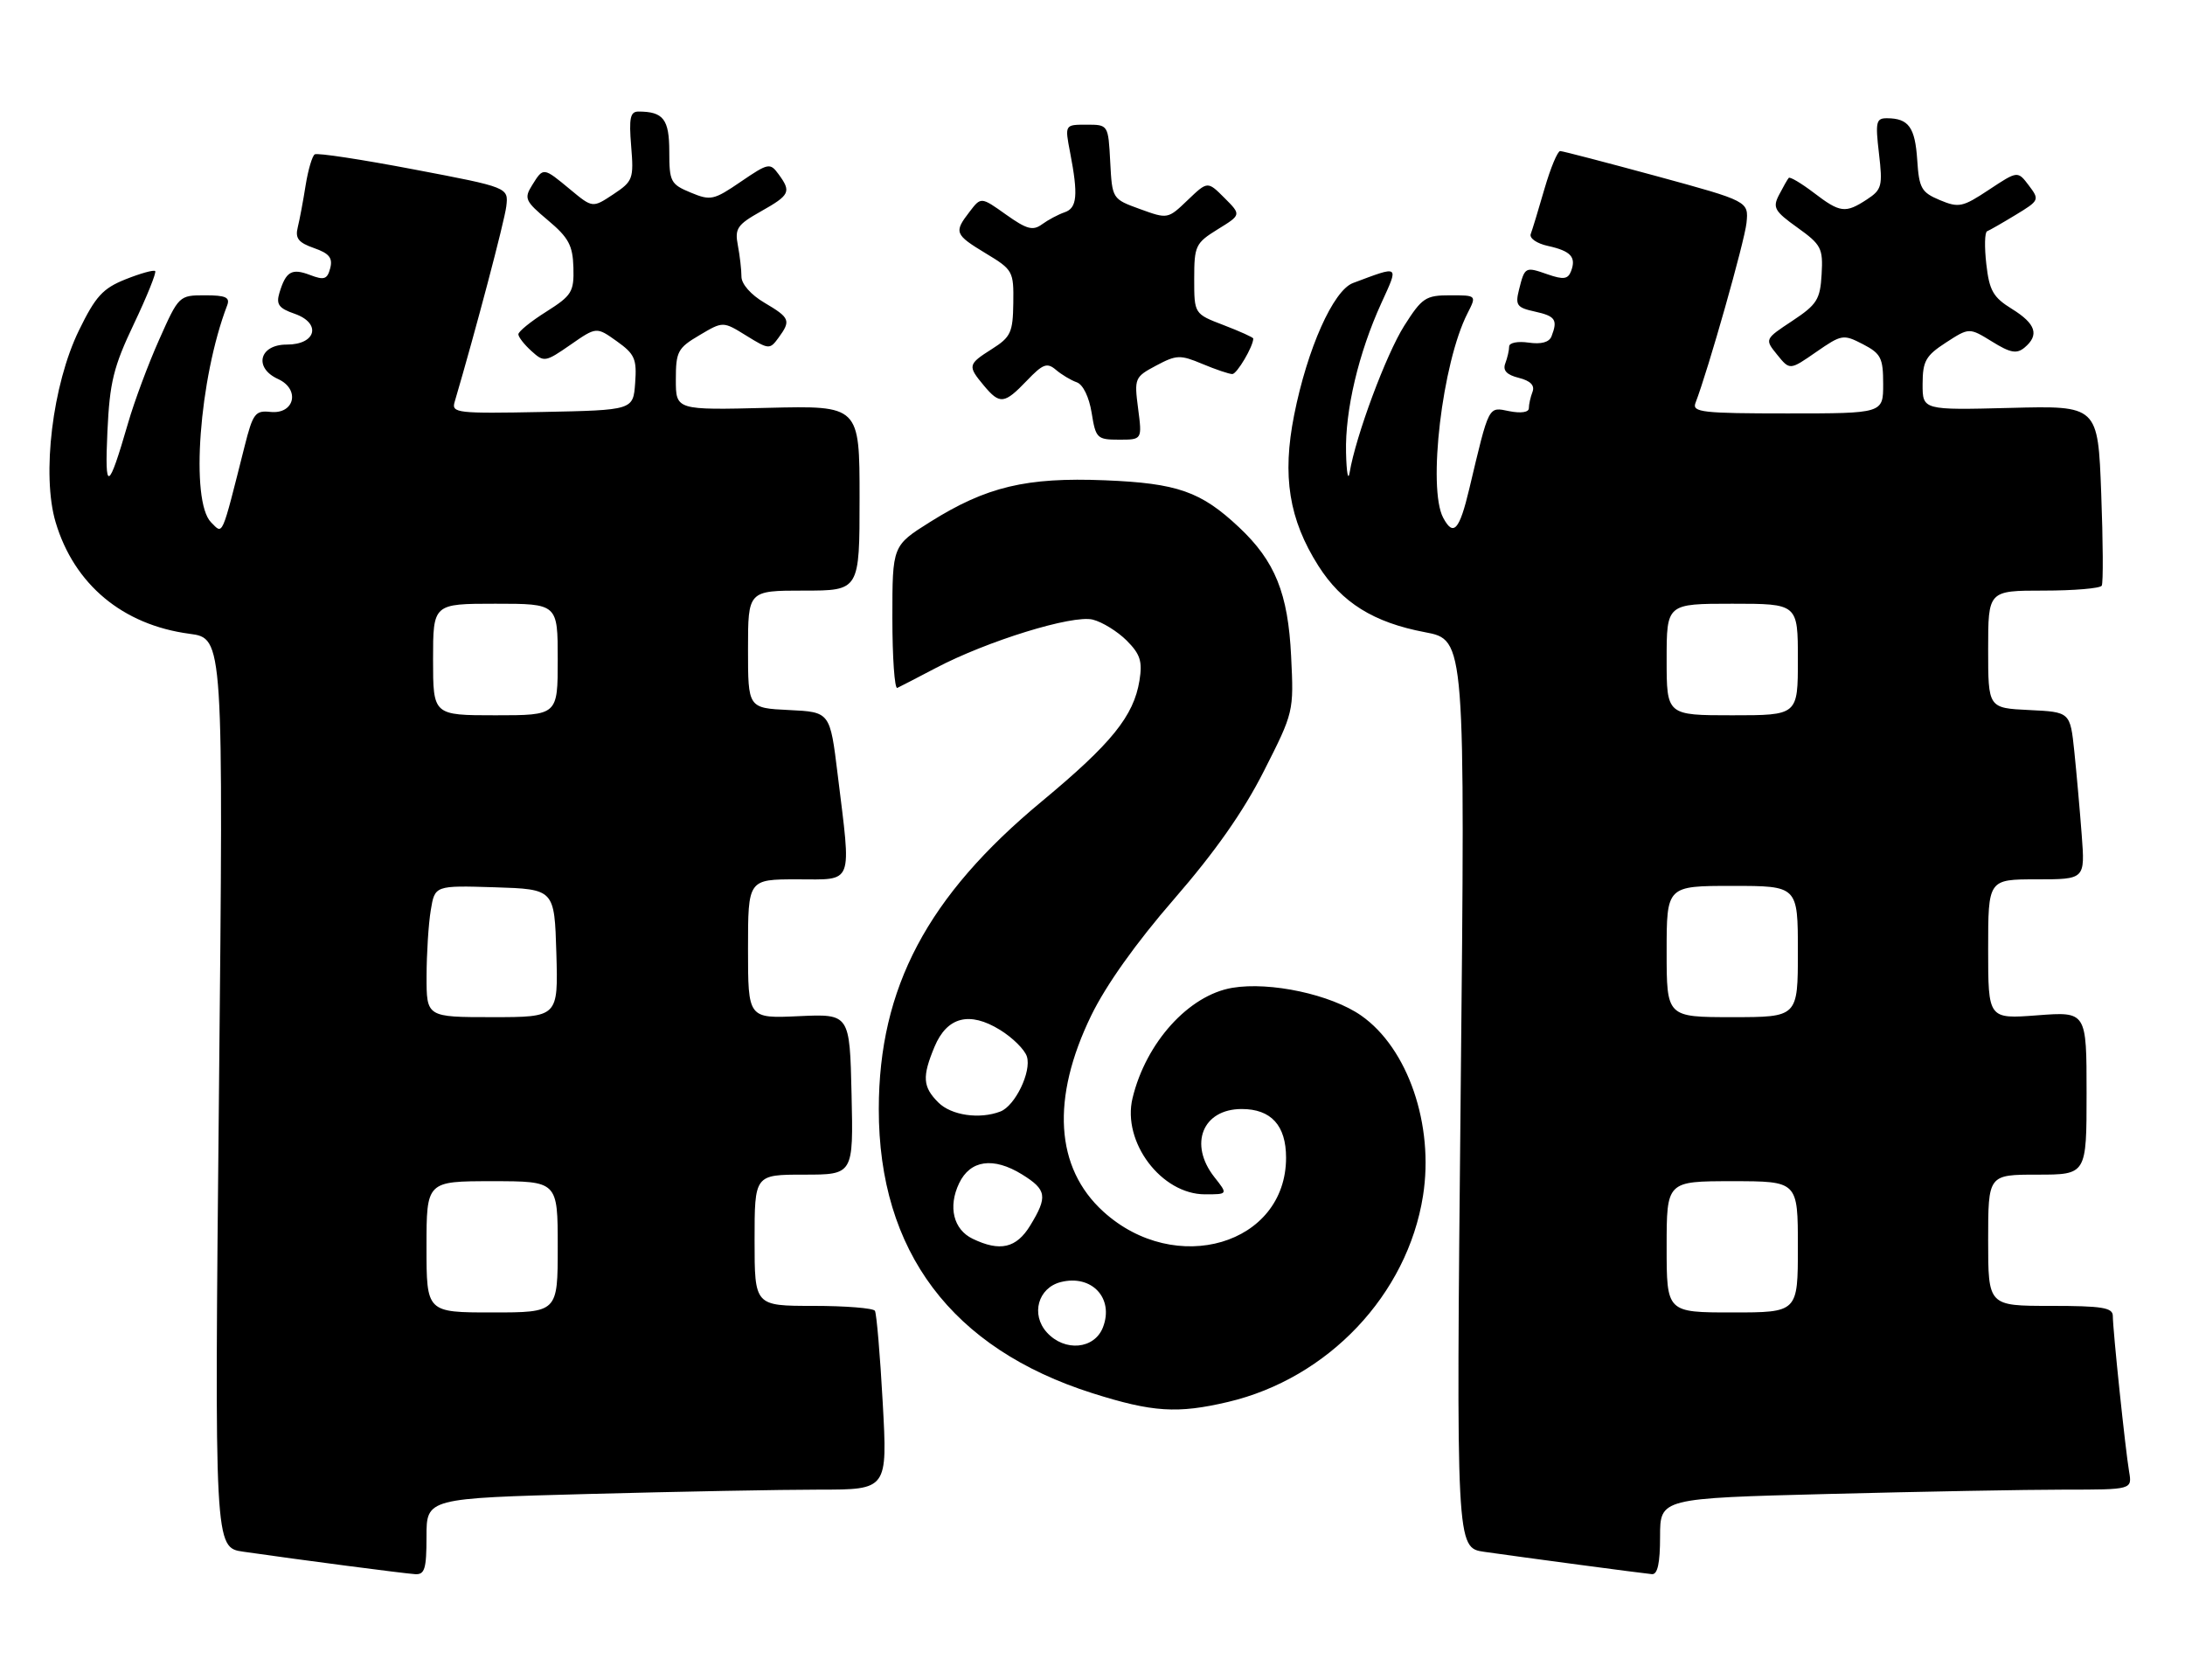 <?xml version="1.0" encoding="UTF-8" standalone="no"?>
<!DOCTYPE svg PUBLIC "-//W3C//DTD SVG 1.1//EN" "http://www.w3.org/Graphics/SVG/1.1/DTD/svg11.dtd" >
<svg xmlns="http://www.w3.org/2000/svg" xmlns:xlink="http://www.w3.org/1999/xlink" version="1.1" viewBox="0 0 333 256">
 <g >
 <path fill="currentColor"
d=" M 65.00 234.16 C 65.00 228.32 65.00 228.32 89.75 227.66 C 103.36 227.30 119.17 227.00 124.88 227.00 C 135.26 227.00 135.26 227.00 134.53 213.75 C 134.13 206.46 133.59 200.16 133.34 199.75 C 133.09 199.34 128.86 199.00 123.94 199.00 C 115.00 199.00 115.00 199.00 115.00 189.00 C 115.00 179.00 115.00 179.00 122.53 179.00 C 130.06 179.00 130.06 179.00 129.78 166.75 C 129.50 154.50 129.50 154.50 121.75 154.85 C 114.00 155.21 114.00 155.21 114.00 144.60 C 114.00 134.00 114.00 134.00 121.50 134.00 C 130.19 134.00 129.76 135.11 127.66 118.00 C 126.50 108.50 126.50 108.50 120.25 108.20 C 114.00 107.90 114.00 107.90 114.00 98.95 C 114.00 90.00 114.00 90.00 122.50 90.00 C 131.00 90.00 131.00 90.00 131.00 75.90 C 131.00 61.81 131.00 61.81 117.00 62.15 C 103.00 62.50 103.00 62.50 103.00 57.85 C 103.00 53.57 103.29 53.03 106.60 51.08 C 110.19 48.95 110.19 48.95 113.74 51.15 C 117.17 53.27 117.32 53.28 118.64 51.48 C 120.57 48.84 120.41 48.44 116.50 46.13 C 114.44 44.92 113.00 43.28 113.00 42.16 C 113.00 41.11 112.75 38.96 112.45 37.38 C 111.96 34.83 112.36 34.24 115.95 32.22 C 120.40 29.71 120.63 29.24 118.65 26.54 C 117.36 24.78 117.10 24.83 112.90 27.69 C 108.77 30.51 108.30 30.61 105.25 29.34 C 102.21 28.08 102.00 27.68 102.00 23.10 C 102.00 18.17 101.10 17.00 97.29 17.00 C 96.05 17.00 95.84 18.00 96.19 22.25 C 96.60 27.25 96.47 27.62 93.47 29.61 C 90.31 31.70 90.31 31.70 86.91 28.88 C 82.78 25.46 82.82 25.46 81.11 28.20 C 79.84 30.23 80.02 30.64 83.50 33.56 C 86.66 36.21 87.29 37.39 87.39 40.77 C 87.49 44.48 87.15 45.03 83.25 47.50 C 80.91 48.97 79.00 50.52 79.00 50.94 C 79.00 51.35 79.89 52.50 80.99 53.49 C 82.91 55.23 83.10 55.20 86.94 52.54 C 90.90 49.79 90.90 49.79 94.00 52.00 C 96.74 53.95 97.07 54.70 96.80 58.36 C 96.50 62.50 96.50 62.50 82.63 62.78 C 69.72 63.04 68.79 62.93 69.28 61.28 C 72.51 50.31 76.88 33.74 77.16 31.45 C 77.50 28.56 77.50 28.56 63.09 25.82 C 55.17 24.31 48.37 23.27 47.97 23.52 C 47.58 23.76 46.96 25.88 46.58 28.23 C 46.21 30.58 45.67 33.46 45.38 34.63 C 44.96 36.31 45.47 36.97 47.85 37.80 C 50.17 38.61 50.73 39.30 50.33 40.86 C 49.88 42.57 49.41 42.73 47.24 41.90 C 44.45 40.84 43.57 41.36 42.58 44.64 C 42.06 46.38 42.49 46.98 44.89 47.81 C 49.03 49.25 48.20 52.52 43.70 52.51 C 39.52 52.50 38.62 56.05 42.38 57.76 C 45.79 59.32 44.90 63.16 41.21 62.77 C 38.90 62.52 38.54 63.01 37.28 68.00 C 33.70 82.17 34.02 81.45 32.17 79.60 C 28.97 76.38 30.36 57.66 34.62 46.54 C 35.09 45.31 34.40 45.00 31.24 45.00 C 27.30 45.00 27.24 45.05 24.26 51.75 C 22.60 55.46 20.46 61.20 19.51 64.50 C 16.49 74.91 15.94 75.13 16.37 65.75 C 16.72 58.24 17.29 55.91 20.41 49.35 C 22.41 45.15 23.86 41.53 23.65 41.31 C 23.43 41.09 21.40 41.66 19.14 42.56 C 15.66 43.95 14.56 45.16 12.03 50.35 C 8.00 58.61 6.33 72.39 8.48 79.59 C 11.31 89.07 18.70 95.23 28.88 96.58 C 34.06 97.27 34.06 97.27 33.37 166.55 C 32.68 235.83 32.68 235.83 37.09 236.46 C 45.77 237.71 61.53 239.77 63.25 239.88 C 64.73 239.98 65.00 239.10 65.00 234.16 Z  M 253.00 234.16 C 253.00 228.32 253.00 228.32 278.66 227.66 C 292.78 227.30 308.97 227.00 314.64 227.00 C 324.95 227.00 324.95 227.00 324.48 224.25 C 323.91 220.89 322.00 202.67 322.00 200.54 C 322.00 199.26 320.39 199.00 312.50 199.00 C 303.00 199.00 303.00 199.00 303.00 189.00 C 303.00 179.00 303.00 179.00 310.50 179.00 C 318.00 179.00 318.00 179.00 318.00 166.58 C 318.00 154.15 318.00 154.15 310.50 154.72 C 303.00 155.29 303.00 155.29 303.00 144.64 C 303.00 134.00 303.00 134.00 310.38 134.00 C 317.77 134.00 317.77 134.00 317.26 127.25 C 316.98 123.54 316.47 117.80 316.13 114.50 C 315.50 108.50 315.50 108.50 309.25 108.20 C 303.00 107.90 303.00 107.90 303.00 98.95 C 303.00 90.00 303.00 90.00 311.44 90.00 C 316.08 90.00 320.08 89.66 320.31 89.25 C 320.55 88.84 320.51 82.49 320.23 75.16 C 319.73 61.81 319.73 61.81 306.36 62.16 C 293.00 62.50 293.00 62.50 293.01 58.50 C 293.02 55.02 293.49 54.20 296.57 52.20 C 300.11 49.91 300.11 49.91 303.59 52.05 C 306.38 53.78 307.34 53.96 308.53 52.98 C 310.84 51.06 310.28 49.34 306.63 47.08 C 303.76 45.31 303.18 44.29 302.72 40.25 C 302.42 37.64 302.47 35.39 302.84 35.24 C 303.20 35.10 305.16 33.98 307.20 32.74 C 310.81 30.55 310.85 30.45 309.20 28.26 C 307.50 26.02 307.50 26.02 303.13 28.91 C 299.10 31.58 298.53 31.70 295.63 30.49 C 292.82 29.31 292.47 28.69 292.19 24.36 C 291.86 19.40 290.88 18.04 287.61 18.02 C 285.92 18.00 285.79 18.55 286.36 23.39 C 286.94 28.35 286.80 28.90 284.53 30.39 C 281.24 32.54 280.45 32.45 276.41 29.36 C 274.50 27.91 272.79 26.90 272.61 27.11 C 272.42 27.32 271.76 28.48 271.14 29.68 C 270.12 31.63 270.42 32.17 273.93 34.68 C 277.57 37.29 277.85 37.83 277.62 41.80 C 277.40 45.64 276.92 46.40 273.15 48.90 C 268.93 51.69 268.93 51.69 270.85 54.06 C 272.77 56.43 272.77 56.43 276.79 53.64 C 280.68 50.95 280.92 50.91 283.91 52.45 C 286.66 53.88 287.00 54.54 287.00 58.53 C 287.00 63.00 287.00 63.00 272.39 63.00 C 259.48 63.00 257.86 62.82 258.39 61.42 C 260.35 56.33 265.88 36.78 266.17 33.98 C 266.50 30.67 266.50 30.67 252.50 26.85 C 244.80 24.76 238.18 23.03 237.78 23.02 C 237.38 23.01 236.31 25.59 235.39 28.75 C 234.48 31.91 233.53 35.02 233.29 35.66 C 233.05 36.30 234.21 37.11 235.92 37.48 C 239.41 38.25 240.25 39.18 239.43 41.33 C 238.96 42.55 238.27 42.64 235.87 41.81 C 232.44 40.61 232.38 40.64 231.50 44.15 C 230.91 46.51 231.17 46.88 233.92 47.48 C 237.05 48.17 237.43 48.73 236.46 51.24 C 236.11 52.16 234.90 52.49 232.96 52.21 C 231.31 51.97 230.00 52.23 230.00 52.80 C 230.00 53.37 229.73 54.53 229.41 55.38 C 229.00 56.45 229.62 57.12 231.47 57.58 C 233.25 58.03 233.93 58.73 233.56 59.71 C 233.25 60.51 233.00 61.63 233.00 62.21 C 233.00 62.83 231.80 63.01 230.03 62.66 C 226.77 62.00 226.99 61.59 223.92 74.50 C 222.42 80.80 221.51 81.82 219.95 78.91 C 217.54 74.40 219.80 55.28 223.65 47.75 C 225.05 45.00 225.05 45.00 221.00 45.00 C 217.28 45.00 216.72 45.37 214.01 49.64 C 211.25 54.00 206.62 66.43 205.69 72.00 C 205.46 73.38 205.21 72.01 205.14 68.96 C 204.98 62.55 207.05 53.78 210.52 46.19 C 213.20 40.31 213.39 40.44 206.20 43.13 C 203.20 44.25 199.24 53.12 197.23 63.25 C 195.38 72.55 196.44 79.15 200.92 86.22 C 204.49 91.84 209.34 94.86 217.17 96.34 C 223.31 97.50 223.31 97.50 222.61 166.68 C 221.92 235.86 221.92 235.86 226.21 236.48 C 232.18 237.33 250.23 239.74 251.75 239.88 C 252.62 239.96 253.00 238.23 253.00 234.16 Z  M 187.15 213.64 C 202.42 210.04 214.49 197.29 216.87 182.23 C 218.58 171.43 214.57 159.74 207.45 154.76 C 202.85 151.55 193.59 149.56 187.81 150.53 C 181.17 151.65 174.64 158.87 172.60 167.35 C 170.99 174.03 177.00 182.00 183.65 182.00 C 187.15 182.00 187.15 182.00 185.07 179.37 C 181.13 174.35 183.28 169.00 189.24 169.00 C 193.72 169.00 196.00 171.50 196.00 176.42 C 196.00 189.66 179.15 194.63 168.15 184.63 C 160.81 177.96 160.16 167.40 166.30 154.76 C 168.55 150.13 173.12 143.70 178.94 137.00 C 185.19 129.80 189.50 123.67 192.62 117.50 C 197.16 108.55 197.19 108.45 196.77 100.00 C 196.31 90.42 194.33 85.52 188.84 80.36 C 183.02 74.89 179.45 73.64 168.38 73.19 C 156.40 72.71 150.33 74.16 141.75 79.54 C 136.00 83.15 136.00 83.15 136.00 94.16 C 136.00 100.21 136.34 105.01 136.75 104.83 C 137.16 104.64 139.79 103.28 142.59 101.81 C 150.43 97.68 163.49 93.65 166.54 94.42 C 167.99 94.78 170.31 96.22 171.71 97.61 C 173.78 99.69 174.13 100.78 173.66 103.70 C 172.78 109.12 169.41 113.29 158.77 122.12 C 141.33 136.58 133.95 150.51 133.93 169.00 C 133.91 190.70 145.05 205.51 166.50 212.31 C 175.66 215.21 179.45 215.45 187.15 213.64 Z  M 173.45 62.25 C 172.85 57.64 172.93 57.45 176.20 55.71 C 179.30 54.06 179.86 54.04 183.25 55.46 C 185.28 56.31 187.33 57.00 187.81 57.00 C 188.51 57.00 191.00 52.79 191.00 51.59 C 191.00 51.41 188.97 50.50 186.50 49.55 C 182.00 47.83 182.00 47.83 182.00 42.50 C 182.00 37.45 182.20 37.04 185.59 34.94 C 189.18 32.73 189.18 32.73 186.61 30.16 C 184.04 27.59 184.04 27.59 181.01 30.49 C 177.99 33.39 177.95 33.39 173.74 31.86 C 169.50 30.32 169.50 30.32 169.20 24.66 C 168.90 19.00 168.90 19.00 165.58 19.00 C 162.27 19.00 162.27 19.00 163.09 23.25 C 164.34 29.73 164.16 31.71 162.25 32.35 C 161.29 32.68 159.74 33.50 158.81 34.18 C 157.41 35.20 156.49 34.95 153.32 32.70 C 149.51 29.99 149.51 29.99 147.78 32.25 C 145.35 35.40 145.48 35.73 150.25 38.62 C 154.37 41.10 154.50 41.35 154.43 46.18 C 154.37 50.66 154.04 51.37 151.18 53.18 C 147.49 55.52 147.44 55.75 149.94 58.75 C 152.38 61.67 153.06 61.59 156.49 58.01 C 158.95 55.44 159.58 55.21 160.93 56.36 C 161.79 57.09 163.22 57.95 164.11 58.26 C 165.06 58.60 165.98 60.50 166.37 62.91 C 166.99 66.80 167.20 67.00 170.55 67.00 C 174.07 67.00 174.07 67.00 173.45 62.25 Z  M 65.00 190.00 C 65.00 180.00 65.00 180.00 75.00 180.00 C 85.00 180.00 85.00 180.00 85.00 190.00 C 85.00 200.00 85.00 200.00 75.00 200.00 C 65.00 200.00 65.00 200.00 65.00 190.00 Z  M 65.01 148.75 C 65.02 145.31 65.30 140.80 65.65 138.71 C 66.27 134.93 66.27 134.93 75.39 135.21 C 84.50 135.50 84.50 135.50 84.79 145.25 C 85.07 155.00 85.07 155.00 75.04 155.00 C 65.00 155.00 65.00 155.00 65.01 148.75 Z  M 66.00 100.50 C 66.00 92.00 66.00 92.00 75.50 92.00 C 85.00 92.00 85.00 92.00 85.00 100.50 C 85.00 109.00 85.00 109.00 75.50 109.00 C 66.00 109.00 66.00 109.00 66.00 100.50 Z  M 254.00 190.00 C 254.00 180.00 254.00 180.00 264.00 180.00 C 274.00 180.00 274.00 180.00 274.00 190.00 C 274.00 200.00 274.00 200.00 264.00 200.00 C 254.00 200.00 254.00 200.00 254.00 190.00 Z  M 254.00 145.00 C 254.00 135.00 254.00 135.00 264.00 135.00 C 274.00 135.00 274.00 135.00 274.00 145.00 C 274.00 155.00 274.00 155.00 264.00 155.00 C 254.00 155.00 254.00 155.00 254.00 145.00 Z  M 254.00 100.50 C 254.00 92.00 254.00 92.00 264.00 92.00 C 274.00 92.00 274.00 92.00 274.00 100.50 C 274.00 109.00 274.00 109.00 264.00 109.00 C 254.00 109.00 254.00 109.00 254.00 100.50 Z  M 159.54 203.04 C 157.07 200.31 158.20 196.24 161.67 195.37 C 166.39 194.18 169.80 197.83 168.10 202.25 C 166.81 205.62 162.26 206.04 159.54 203.04 Z  M 148.23 188.77 C 145.30 187.36 144.46 183.90 146.17 180.32 C 147.86 176.77 151.38 176.27 155.75 178.96 C 159.53 181.30 159.70 182.34 157.01 186.75 C 154.90 190.21 152.40 190.78 148.23 188.77 Z  M 143.00 168.00 C 140.62 165.62 140.52 164.08 142.43 159.50 C 144.34 154.95 147.76 154.07 152.42 156.95 C 154.33 158.13 156.17 159.95 156.50 161.00 C 157.23 163.29 154.71 168.52 152.46 169.38 C 149.28 170.60 144.97 169.97 143.00 168.00 Z "/>
</g>
</svg>
